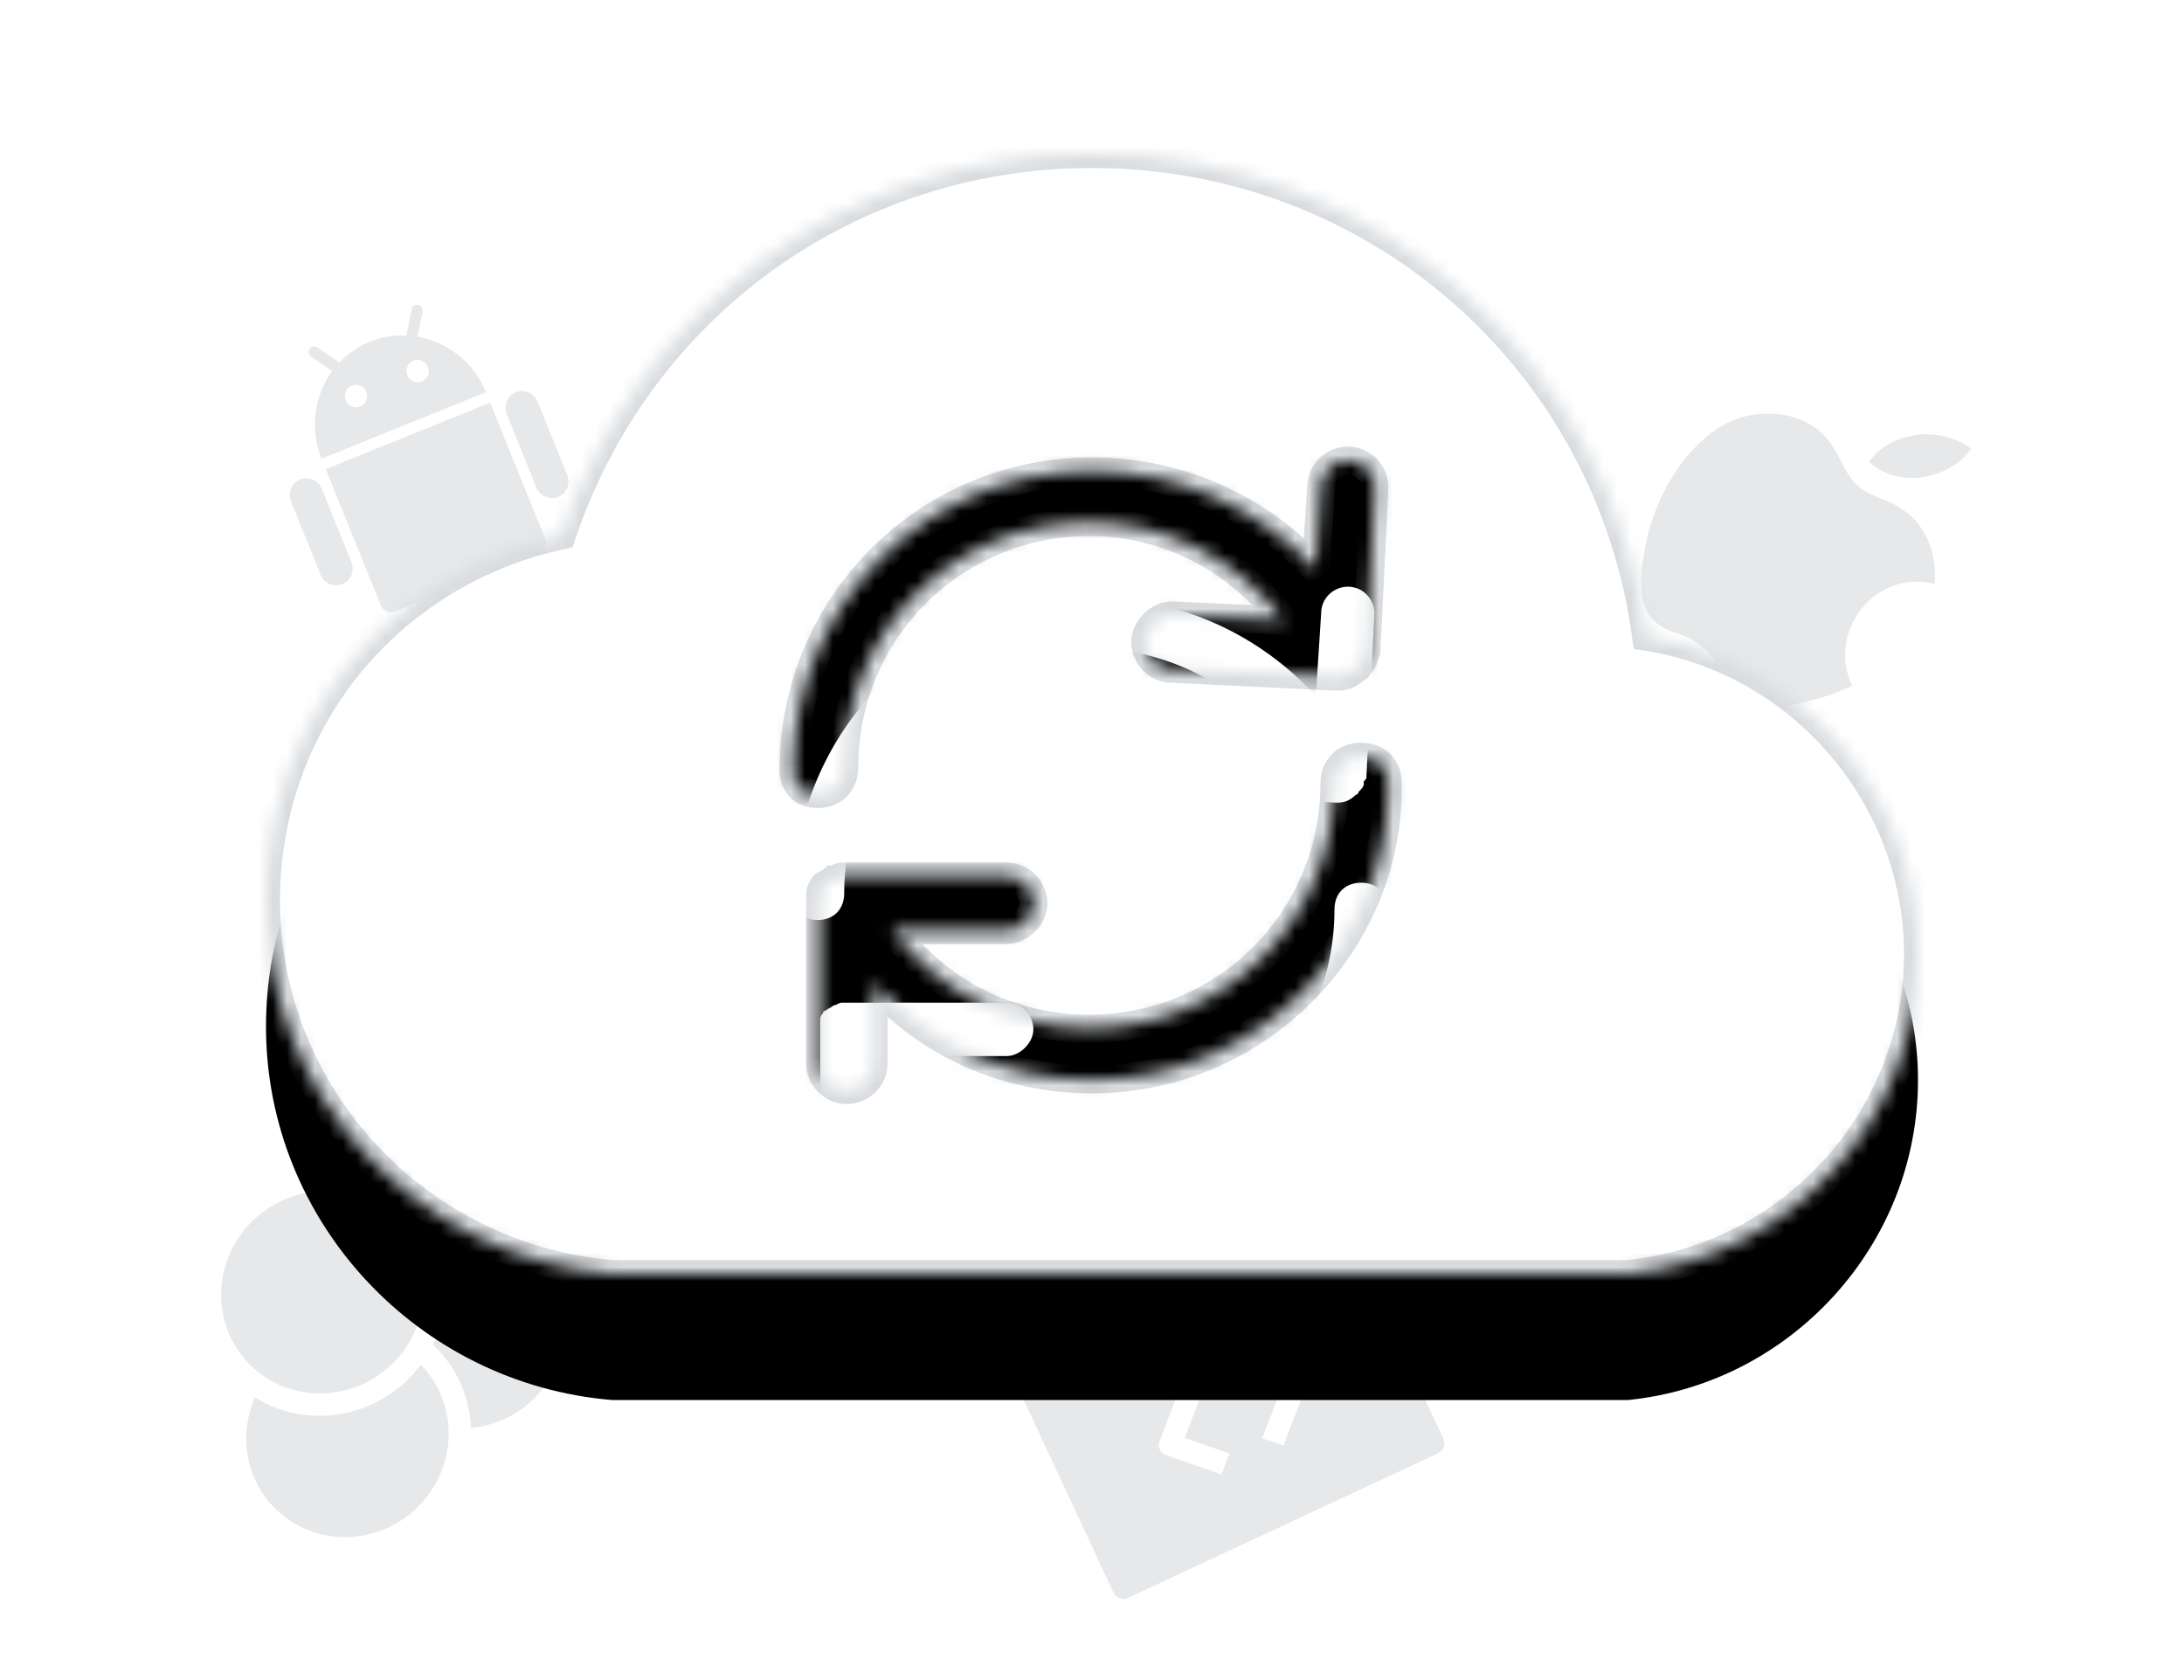 <?xml version="1.0" encoding="UTF-8" standalone="no"?>
<svg width="156px" height="120px" viewBox="0 0 156 120" version="1.1" xmlns="http://www.w3.org/2000/svg" xmlns:xlink="http://www.w3.org/1999/xlink">
    <!-- Generator: Sketch 3.8.3 (29802) - http://www.bohemiancoding.com/sketch -->
    <title>Group 6</title>
    <desc>Created with Sketch.</desc>
    <defs>
        <path d="M98.587,34.476 C95.923,14.667 79.174,0 59,0 C41.681,0 26.645,10.857 21.126,27.238 C8.755,29.905 0,40.571 0,53.333 C0,67.238 10.848,78.857 24.742,80 L97.065,80 L97.255,80 C108.865,78.857 118,68.952 118,57.143 C118,45.905 109.626,36.19 98.587,34.476 L98.587,34.476 Z M37.684,44 C37.684,32.19 47.2,22.667 59,22.667 C65.281,22.667 70.99,25.333 74.987,29.714 L75.368,23.81 C75.368,22.667 76.319,21.905 77.271,21.905 C78.413,21.905 79.174,22.857 79.174,23.81 L78.603,35.429 C78.603,35.619 78.603,35.619 78.413,35.81 C78.413,35.81 78.413,35.81 78.413,36 C78.413,36.19 78.223,36.381 78.032,36.571 L78.032,36.571 C78.032,36.571 78.032,36.762 77.842,36.762 C77.461,37.143 77.081,37.333 76.51,37.333 L76.51,37.333 L64.71,36.762 C63.568,36.762 62.806,35.81 62.806,34.857 C62.806,33.905 63.758,32.952 64.71,32.952 L72.703,33.333 C69.468,28.952 64.329,26.286 58.81,26.286 C49.103,26.286 41.3,34.095 41.3,43.81 C41.3,44.952 40.539,45.714 39.397,45.714 C38.255,45.714 37.684,44.952 37.684,44 L37.684,44 Z M59,66.095 C52.91,66.095 47.39,63.619 43.394,59.238 L43.394,64.952 C43.394,66.095 42.442,66.857 41.49,66.857 L41.49,66.857 C40.348,66.857 39.587,65.905 39.587,64.952 L39.587,53.333 L39.587,52.952 L39.587,52.762 C39.587,52.571 39.777,52.381 39.777,52.381 C39.777,52.381 39.777,52.19 39.968,52.19 C40.158,52 40.348,52 40.539,51.81 L40.539,51.81 L40.539,51.81 C40.729,51.81 40.919,51.619 41.11,51.619 L41.3,51.619 L41.3,51.619 L41.3,51.619 L52.91,51.619 C54.052,51.619 54.813,52.571 54.813,53.524 C54.813,54.476 53.861,55.429 52.91,55.429 L44.726,55.429 C47.961,59.81 53.1,62.476 58.81,62.476 C68.516,62.476 76.319,54.667 76.319,44.952 C76.319,43.81 77.081,43.048 78.223,43.048 C79.365,43.048 80.126,43.81 80.126,44.952 C80.316,56.381 70.8,66.095 59,66.095 L59,66.095 Z" id="path-1"></path>
        <filter x="-50%" y="-50%" width="200%" height="200%" filterUnits="objectBoundingBox" id="filter-2">
            <feOffset dx="0" dy="9" in="SourceAlpha" result="shadowOffsetOuter1"></feOffset>
            <feGaussianBlur stdDeviation="10" in="shadowOffsetOuter1" result="shadowBlurOuter1"></feGaussianBlur>
            <feComposite in="shadowBlurOuter1" in2="SourceAlpha" operator="out" result="shadowBlurOuter1"></feComposite>
            <feColorMatrix values="0 0 0 0 0   0 0 0 0 0   0 0 0 0 0  0 0 0 0.06 0" type="matrix" in="shadowBlurOuter1"></feColorMatrix>
        </filter>
        <mask id="mask-3" maskContentUnits="userSpaceOnUse" maskUnits="objectBoundingBox" x="0" y="0" width="118" height="80" fill="white">
            <use xlink:href="#path-1"></use>
        </mask>
    </defs>
    <g id="website" stroke="none" stroke-width="1" fill="none" fill-rule="evenodd">
        <g id="播放器-SDK" transform="translate(-440, -844)">
            <g id="Group-6" transform="translate(448, 855)">
                <g id="design-32px-glyph_window-dev" transform="translate(79, 88) rotate(-25) translate(-79, -88) translate(66, 77)" fill="#E6E8EA">
                    <g id="Group" transform="translate(-0, 0)">
                        <path d="M26,3.143 L26,0.786 C26,0.352 25.637,-2.27373675e-13 25.188,-2.27373675e-13 L5.688,-2.27373675e-13 L5.688,3.143 L26,3.143 L26,3.143 Z" id="Shape"></path>
                        <path d="M4.062,0 L0.812,0 C0.363,0 0,0.352 0,0.786 L0,3.143 L4.062,3.143 L4.062,0 L4.062,0 Z" id="Shape"></path>
                        <path d="M-1.70530257e-13,4.714 L-1.70530257e-13,21.214 C-1.70530257e-13,21.649 0.364,22 0.812,22 L25.188,22 C25.636,22 26,21.649 26,21.214 L26,4.714 L-1.70530257e-13,4.714 L-1.70530257e-13,4.714 Z M11.711,15.714 L10.562,16.825 L7.551,13.913 C7.233,13.605 7.233,13.109 7.551,12.802 L10.562,9.889 L11.711,11 L9.274,13.357 L11.711,15.714 L11.711,15.714 Z M18.449,13.913 L15.438,16.825 L14.289,15.714 L16.726,13.357 L14.289,11 L15.438,9.889 L18.449,12.802 C18.767,13.109 18.767,13.605 18.449,13.913 L18.449,13.913 Z" id="Shape"></path>
                    </g>
                </g>
                <g id="design-32px-glyph_photo-editor" transform="translate(18, 84.5) rotate(-43) translate(-18, -84.5) translate(5, 73)" fill="#E6E8EA">
                    <g id="Group" transform="translate(-0, 0)">
                        <ellipse id="Oval" cx="13" cy="7.138" rx="7.312" ry="7.138"></ellipse>
                        <path d="M13,15.862 C8.851,15.862 5.362,13.083 4.361,9.335 C1.794,10.443 2.27373675e-13,12.946 2.27373675e-13,15.862 C2.27373675e-13,19.805 3.274,23 7.312,23 C11.351,23 14.625,19.805 14.625,15.862 C14.625,15.811 14.618,15.762 14.617,15.711 C14.092,15.806 13.553,15.862 13,15.862 L13,15.862 Z" id="Shape"></path>
                        <path d="M21.639,9.335 C20.912,12.056 18.875,14.26 16.222,15.266 C16.236,15.463 16.25,15.661 16.25,15.862 C16.25,17.992 15.462,19.943 14.159,21.46 C15.405,22.421 16.976,23 18.688,23 C22.726,23 26,19.805 26,15.862 C26,12.946 24.206,10.443 21.639,9.335 L21.639,9.335 Z" id="Shape"></path>
                    </g>
                </g>
                <g id="design-32px-glyph-2_android" transform="translate(22.5, 23.5) rotate(-22) translate(-22.5, -23.5) translate(13, 11)" fill="#E6E8EA">
                    <g id="Group">
                        <path d="M3.167,19.355 C3.167,19.8 3.521,20.161 3.958,20.161 L5.542,20.161 L5.542,23.79 C5.542,24.458 6.074,25 6.729,25 C7.385,25 7.917,24.458 7.917,23.79 L7.917,20.161 L11.083,20.161 L11.083,23.79 C11.083,24.458 11.615,25 12.271,25 C12.926,25 13.458,24.458 13.458,23.79 L13.458,20.161 L15.042,20.161 C15.479,20.161 15.833,19.8 15.833,19.355 L15.833,8.871 L3.167,8.871 L3.167,19.355 Z M1.188,8.871 C0.532,8.871 5.68434189e-14,9.413 5.68434189e-14,10.081 L5.68434189e-14,15.726 C5.68434189e-14,16.394 0.532,16.935 1.188,16.935 C1.843,16.935 2.375,16.394 2.375,15.726 L2.375,10.081 C2.375,9.413 1.843,8.871 1.188,8.871 Z M17.812,8.871 C17.157,8.871 16.625,9.413 16.625,10.081 L16.625,15.726 C16.625,16.394 17.157,16.935 17.812,16.935 C18.468,16.935 19,16.394 19,15.726 L19,10.081 C19,9.413 18.468,8.871 17.812,8.871 Z M12.788,2.558 L13.788,1.03 C13.909,0.845 13.86,0.594 13.678,0.471 C13.495,0.348 13.249,0.398 13.129,0.583 L12.085,2.179 C11.295,1.818 10.421,1.613 9.5,1.613 C8.579,1.613 7.705,1.818 6.915,2.178 L5.871,0.582 C5.75,0.398 5.504,0.347 5.322,0.47 C5.14,0.594 5.091,0.844 5.212,1.029 L6.212,2.557 C4.388,3.69 3.167,5.73 3.167,8.065 L15.833,8.065 C15.833,5.73 14.612,3.69 12.788,2.558 Z M7.125,5.645 C6.688,5.645 6.333,5.284 6.333,4.839 C6.333,4.394 6.688,4.032 7.125,4.032 C7.562,4.032 7.917,4.394 7.917,4.839 C7.917,5.284 7.562,5.645 7.125,5.645 Z M11.875,5.645 C11.438,5.645 11.083,5.284 11.083,4.839 C11.083,4.394 11.438,4.032 11.875,4.032 C12.312,4.032 12.667,4.394 12.667,4.839 C12.667,5.284 12.312,5.645 11.875,5.645 Z" id="Combined-Shape"></path>
                    </g>
                </g>
                <g id="design-32px-glyph-2_apple" transform="translate(121, 27) rotate(43) translate(-121, -27) translate(111, 14)" fill="#E6E8EA">
                    <g id="Group" transform="translate(-0, -0)">
                        <path d="M19.918,18.786 C19.375,20.008 19.116,20.552 18.418,21.632 C17.445,23.14 16.072,25.017 14.37,25.033 C12.858,25.047 12.47,24.033 10.418,24.045 C8.367,24.057 7.939,25.052 6.428,25.037 C4.726,25.021 3.426,23.326 2.452,21.817 C-0.271,17.602 -0.555,12.654 1.124,10.024 C2.318,8.154 4.201,7.061 5.972,7.061 C7.774,7.061 8.908,8.067 10.398,8.067 C11.845,8.067 12.725,7.06 14.81,7.06 C16.385,7.06 18.055,7.932 19.245,9.44 C15.348,11.612 15.981,17.272 19.918,18.786 L19.918,18.786 L19.918,18.786 Z" id="Shape"></path>
                        <path d="M13.449,4.421 C14.207,3.433 14.782,2.037 14.572,0.611 C13.335,0.697 11.889,1.498 11.044,2.541 C10.277,3.488 9.644,4.892 9.89,6.258 C11.24,6.301 12.638,5.481 13.449,4.421 L13.449,4.421 L13.449,4.421 Z" id="Shape"></path>
                    </g>
                </g>
                <g id="arrows-64px-glyph-3_cloud-refresh" transform="translate(11, 0)">
                    <g id="Shape">
                        <use fill="black" fill-opacity="1" filter="url(#filter-2)" xlink:href="#path-1"></use>
                        <use stroke="#D9DCDF" mask="url(#mask-3)" stroke-width="2" fill="#FFFFFF" fill-rule="evenodd" xlink:href="#path-1"></use>
                    </g>
                </g>
            </g>
        </g>
    </g>
</svg>